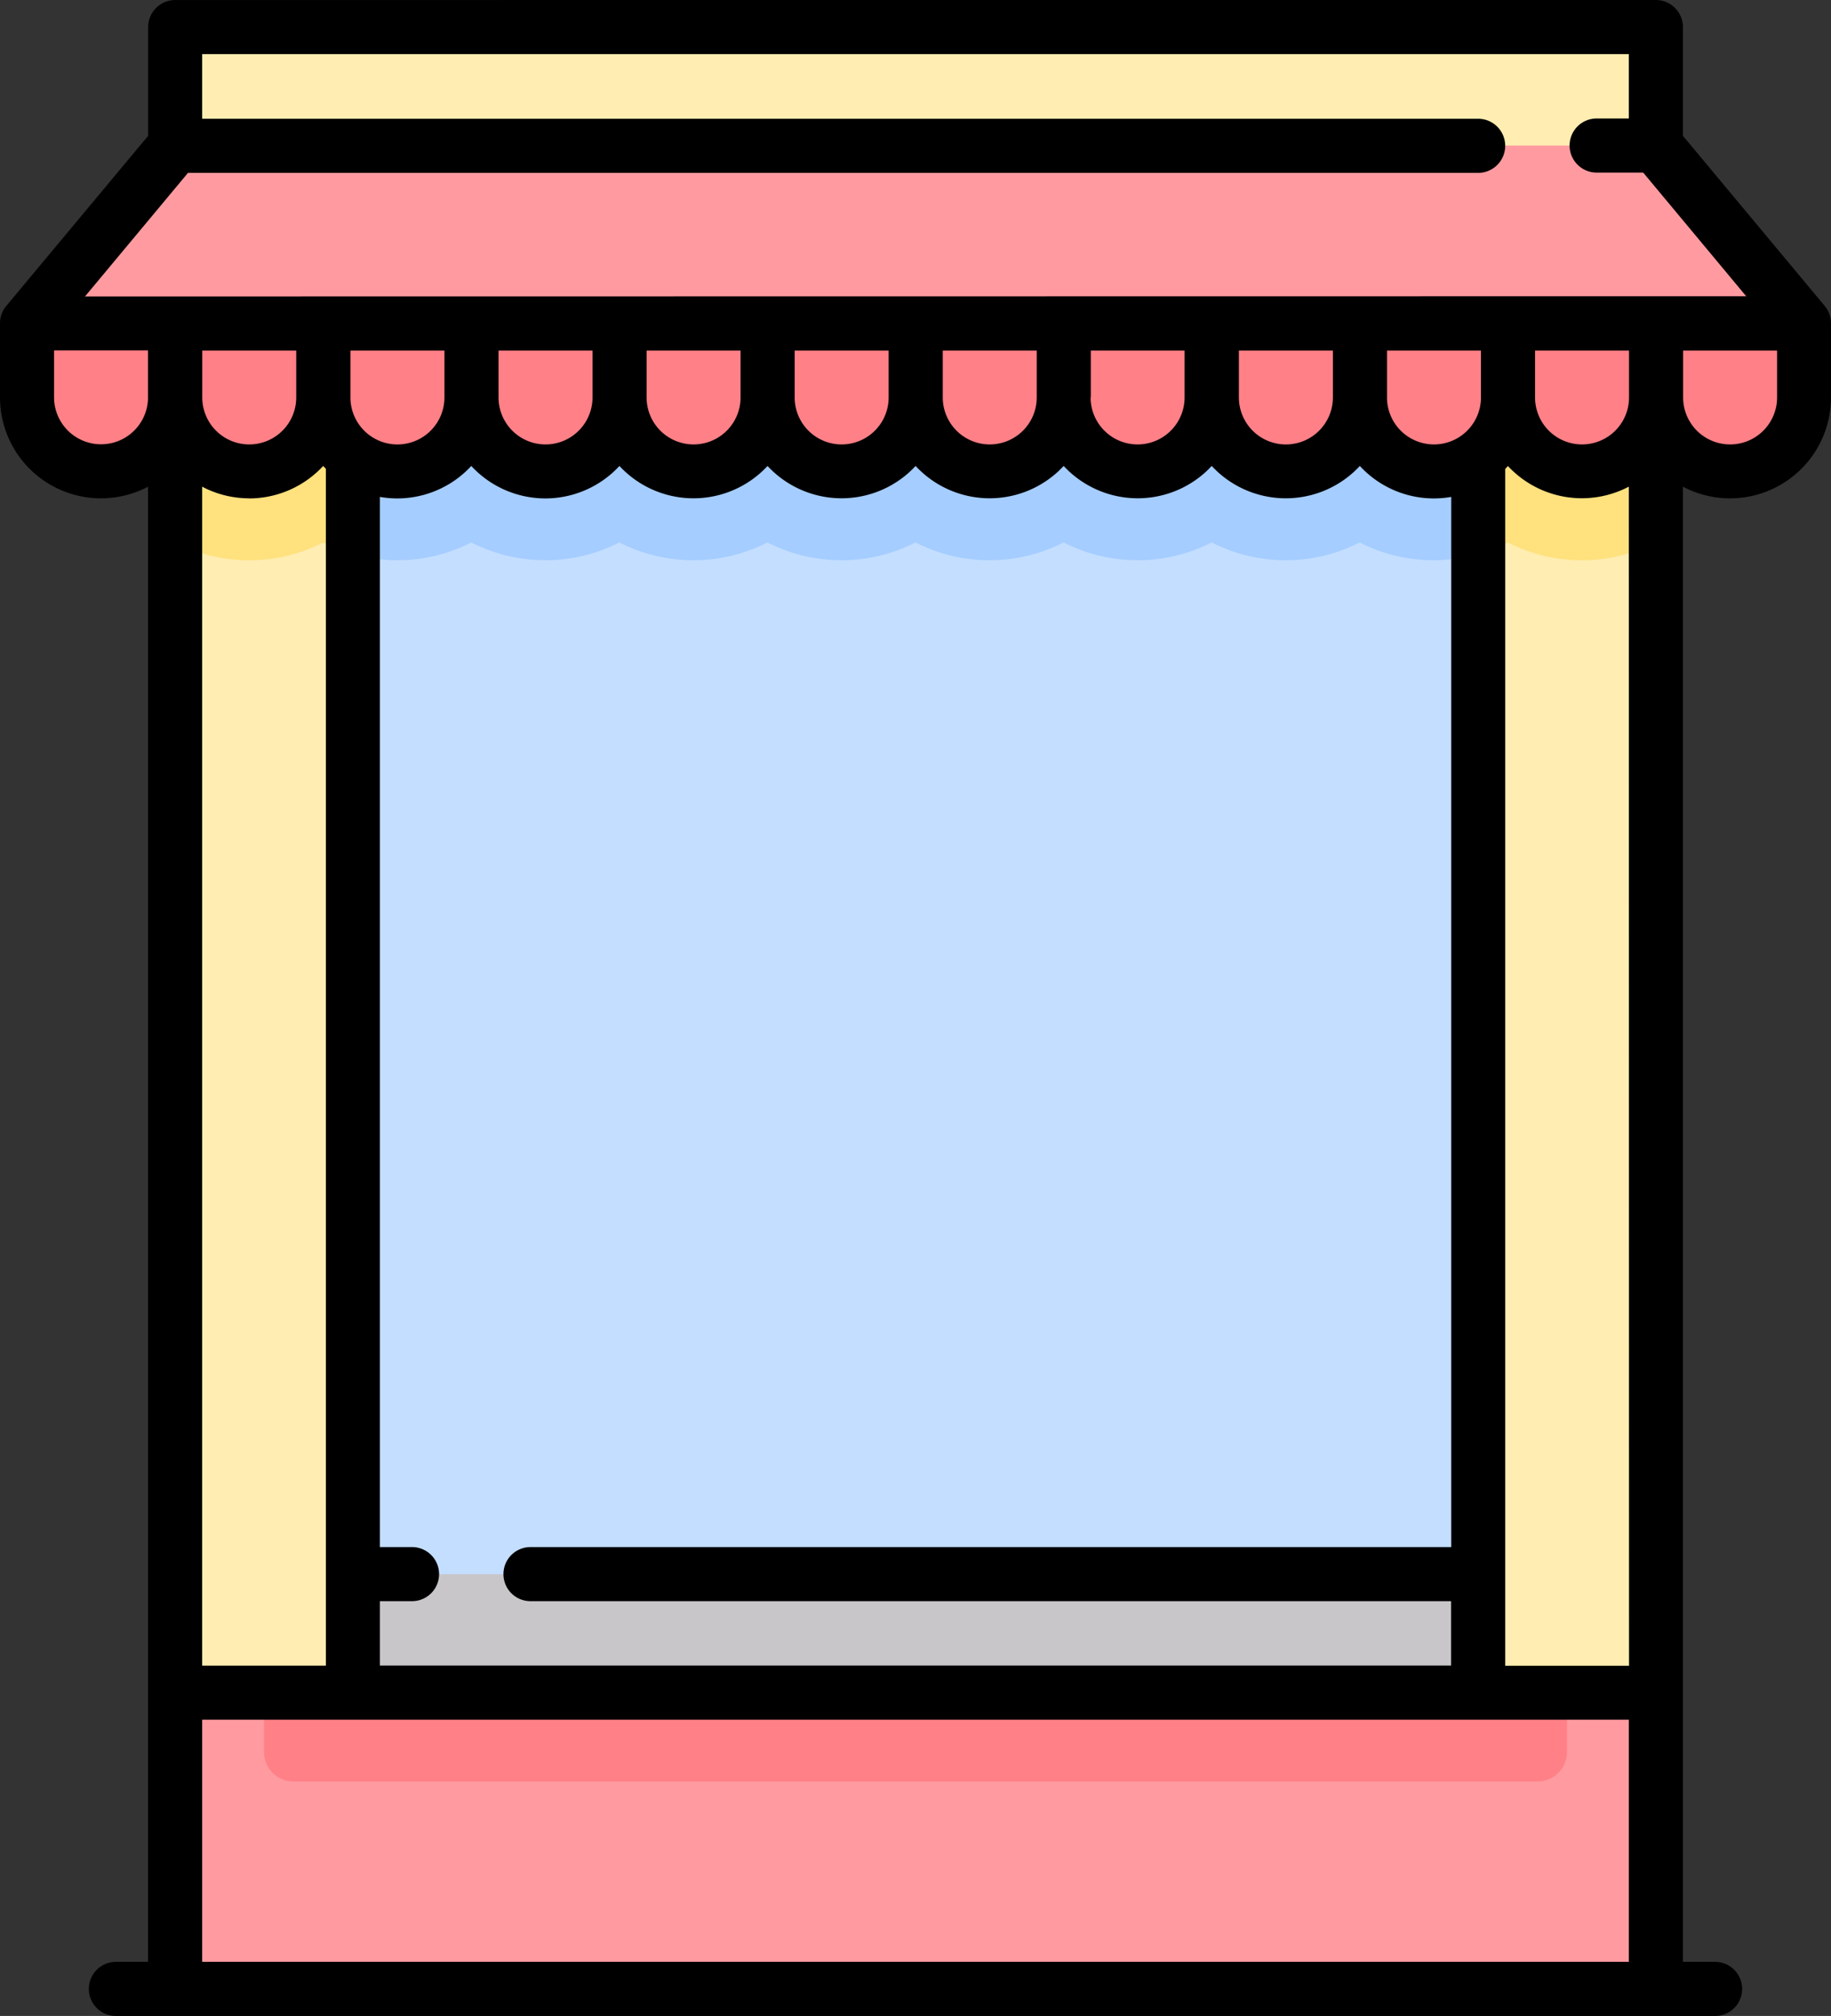 <svg id="Layer_1" data-name="Layer 1" xmlns="http://www.w3.org/2000/svg" xmlns:xlink="http://www.w3.org/1999/xlink" viewBox="0 0 507.76 558.93"><rect x="0" y="0" width="507.76" height="558.93" fill="#333333" stroke="none"/><defs><style>.cls-1{fill:none;}.cls-2{fill:#ffedb1;}.cls-3{fill:#ffe17d;}.cls-4{fill:#c4deff;}.cls-5{fill:#c9c6ca;}.cls-6{fill:#ff9ba0;}.cls-7{fill:#ff8087;}.cls-8{fill:#a5cdff;}.cls-9{clip-path:url(#clip-path);}</style><clipPath id="clip-path" transform="translate(0 -152.07)"><polyline class="cls-1" points="508 0 508 711 0 711 0 0"/></clipPath></defs><rect class="cls-2" x="48.56" y="7.5" width="410.63" height="543.93"/><path class="cls-3" d="M48.56,217.06v85.4a45.11,45.11,0,0,0,41.06,0,45.13,45.13,0,0,0,41.07,0,45.11,45.11,0,0,0,41.06,0,45.13,45.13,0,0,0,41.07,0,45.11,45.11,0,0,0,41.06,0,45.11,45.11,0,0,0,41.06,0,45.11,45.11,0,0,0,41.06,0,45.13,45.13,0,0,0,41.07,0,45.11,45.11,0,0,0,41.06,0,45.13,45.13,0,0,0,41.07,0v-85.4Z" transform="translate(0 -152.07)"/><rect class="cls-4" x="97.84" y="89.63" width="312.08" height="379.68"/><rect class="cls-5" x="97.84" y="436.45" width="312.08" height="32.85"/><rect class="cls-6" x="48.56" y="469.31" width="410.63" height="82.13"/><path class="cls-7" d="M426.34,646H81.41a8.2,8.2,0,0,1-8.21-8.19V621.37H434.55V637.8a8.2,8.2,0,0,1-8.19,8.21h0Z" transform="translate(0 -152.07)"/><path class="cls-8" d="M97.84,305.62a44.55,44.55,0,0,0,32.85-3.16,45.11,45.11,0,0,0,41.06,0,45.13,45.13,0,0,0,41.07,0,45.11,45.11,0,0,0,41.06,0,45.11,45.11,0,0,0,41.06,0,45.11,45.11,0,0,0,41.06,0,45.13,45.13,0,0,0,41.07,0,44.55,44.55,0,0,0,32.85,3.16V241.7H97.84Z" transform="translate(0 -152.07)"/><path class="cls-7" d="M7.5,241.7v20.53a20.53,20.53,0,0,0,41.06,0,20.53,20.53,0,0,0,41.06,0,20.54,20.54,0,0,0,41.07,0,20.53,20.53,0,0,0,41.06,0v0a20.54,20.54,0,0,0,41.07,0,20.53,20.53,0,0,0,41.06,0v0a20.53,20.53,0,1,0,41.06,0v0a20.53,20.53,0,1,0,41.06,0v0a20.54,20.54,0,0,0,41.07,0,20.53,20.53,0,1,0,41.06,0v0a20.54,20.54,0,0,0,41.07,0,20.53,20.53,0,0,0,41.06,0V241.7Z" transform="translate(0 -152.07)"/><g class="cls-9"><path class="cls-6" d="M459.19,192.42H48.56L7.5,241.7H500.25Z" transform="translate(0 -152.07)"/><path d="M139.59,152.08h-91a7.5,7.5,0,0,0-7.5,7.5h0v30.14L1.74,236.9h0A7.38,7.38,0,0,0,0,241.7v20.53A28,28,0,0,0,41.06,287V696H32.14a7.5,7.5,0,1,0,0,15H475.62a7.5,7.5,0,0,0,0-15h-8.93V287a28,28,0,0,0,41.07-24.8V241.7a7.53,7.53,0,0,0-1.74-4.8h0l-39.33-47.18V159.57a7.5,7.5,0,0,0-7.5-7.5H139.59ZM41.05,262.22a13,13,0,0,1-26.06,0v-13H41.05ZM451.69,696H56.06V628.87H451.69ZM69.09,290.26a28,28,0,0,0,20.53-9l.75.79V613.87H56.06V287a27.81,27.81,0,0,0,13,3.23Zm-13-28v-13H82.15v13a13,13,0,0,1-26.06,0Zm95.16,28a28,28,0,0,0,20.53-9,28,28,0,0,0,39.57,1.5q.78-.72,1.5-1.5a28,28,0,0,0,39.57,1.49c.52-.48,1-1,1.49-1.49a28,28,0,0,0,39.57,1.49c.52-.48,1-1,1.49-1.49a28,28,0,0,0,39.57,1.49c.52-.48,1-1,1.49-1.49a28,28,0,0,0,39.57,1.5q.78-.72,1.5-1.5a27.91,27.91,0,0,0,25.35,8.58V581H147.11a7.5,7.5,0,0,0,0,15h255.3v17.85H105.34V596h8.92a7.5,7.5,0,0,0,0-15h-8.92V289.84a27.91,27.91,0,0,0,25.35-8.58,28,28,0,0,0,20.53,9Zm-13-28v-13h26.06v13a13,13,0,0,1-26.06,0Zm41.06,0v-13h26.06v13a13,13,0,0,1-26.06,0Zm41.06,0v-13h26.06v13a13,13,0,0,1-26.06,0Zm41.07,0v-13H287.5v13a13,13,0,1,1-26.06,0Zm41.06,0v-13h26v13a13,13,0,0,1-26.06,0Zm41.06,0v-13h26.07v13a13,13,0,1,1-26.07,0Zm41.07,0v-13h26.06v13a13,13,0,1,1-26.06,0Zm-261.38,0a13,13,0,1,1-26.07,0v-13h26.07ZM451.75,613.9H417.42V282.07c.26-.26.5-.52.75-.79A28,28,0,0,0,451.69,287Zm0-351.64a13,13,0,1,1-26.06,0v-13h26.06Zm-428.18-28L52.13,200H409.91a7.5,7.5,0,0,0,0-15H56.06V167.07H451.69v17.85h-8.92a7.5,7.5,0,0,0,0,15h12.91l28.56,34.28Zm469.24,28a13,13,0,0,1-26.06,0v-13h26.06Z" transform="translate(0 -152.07)"/></g></svg>